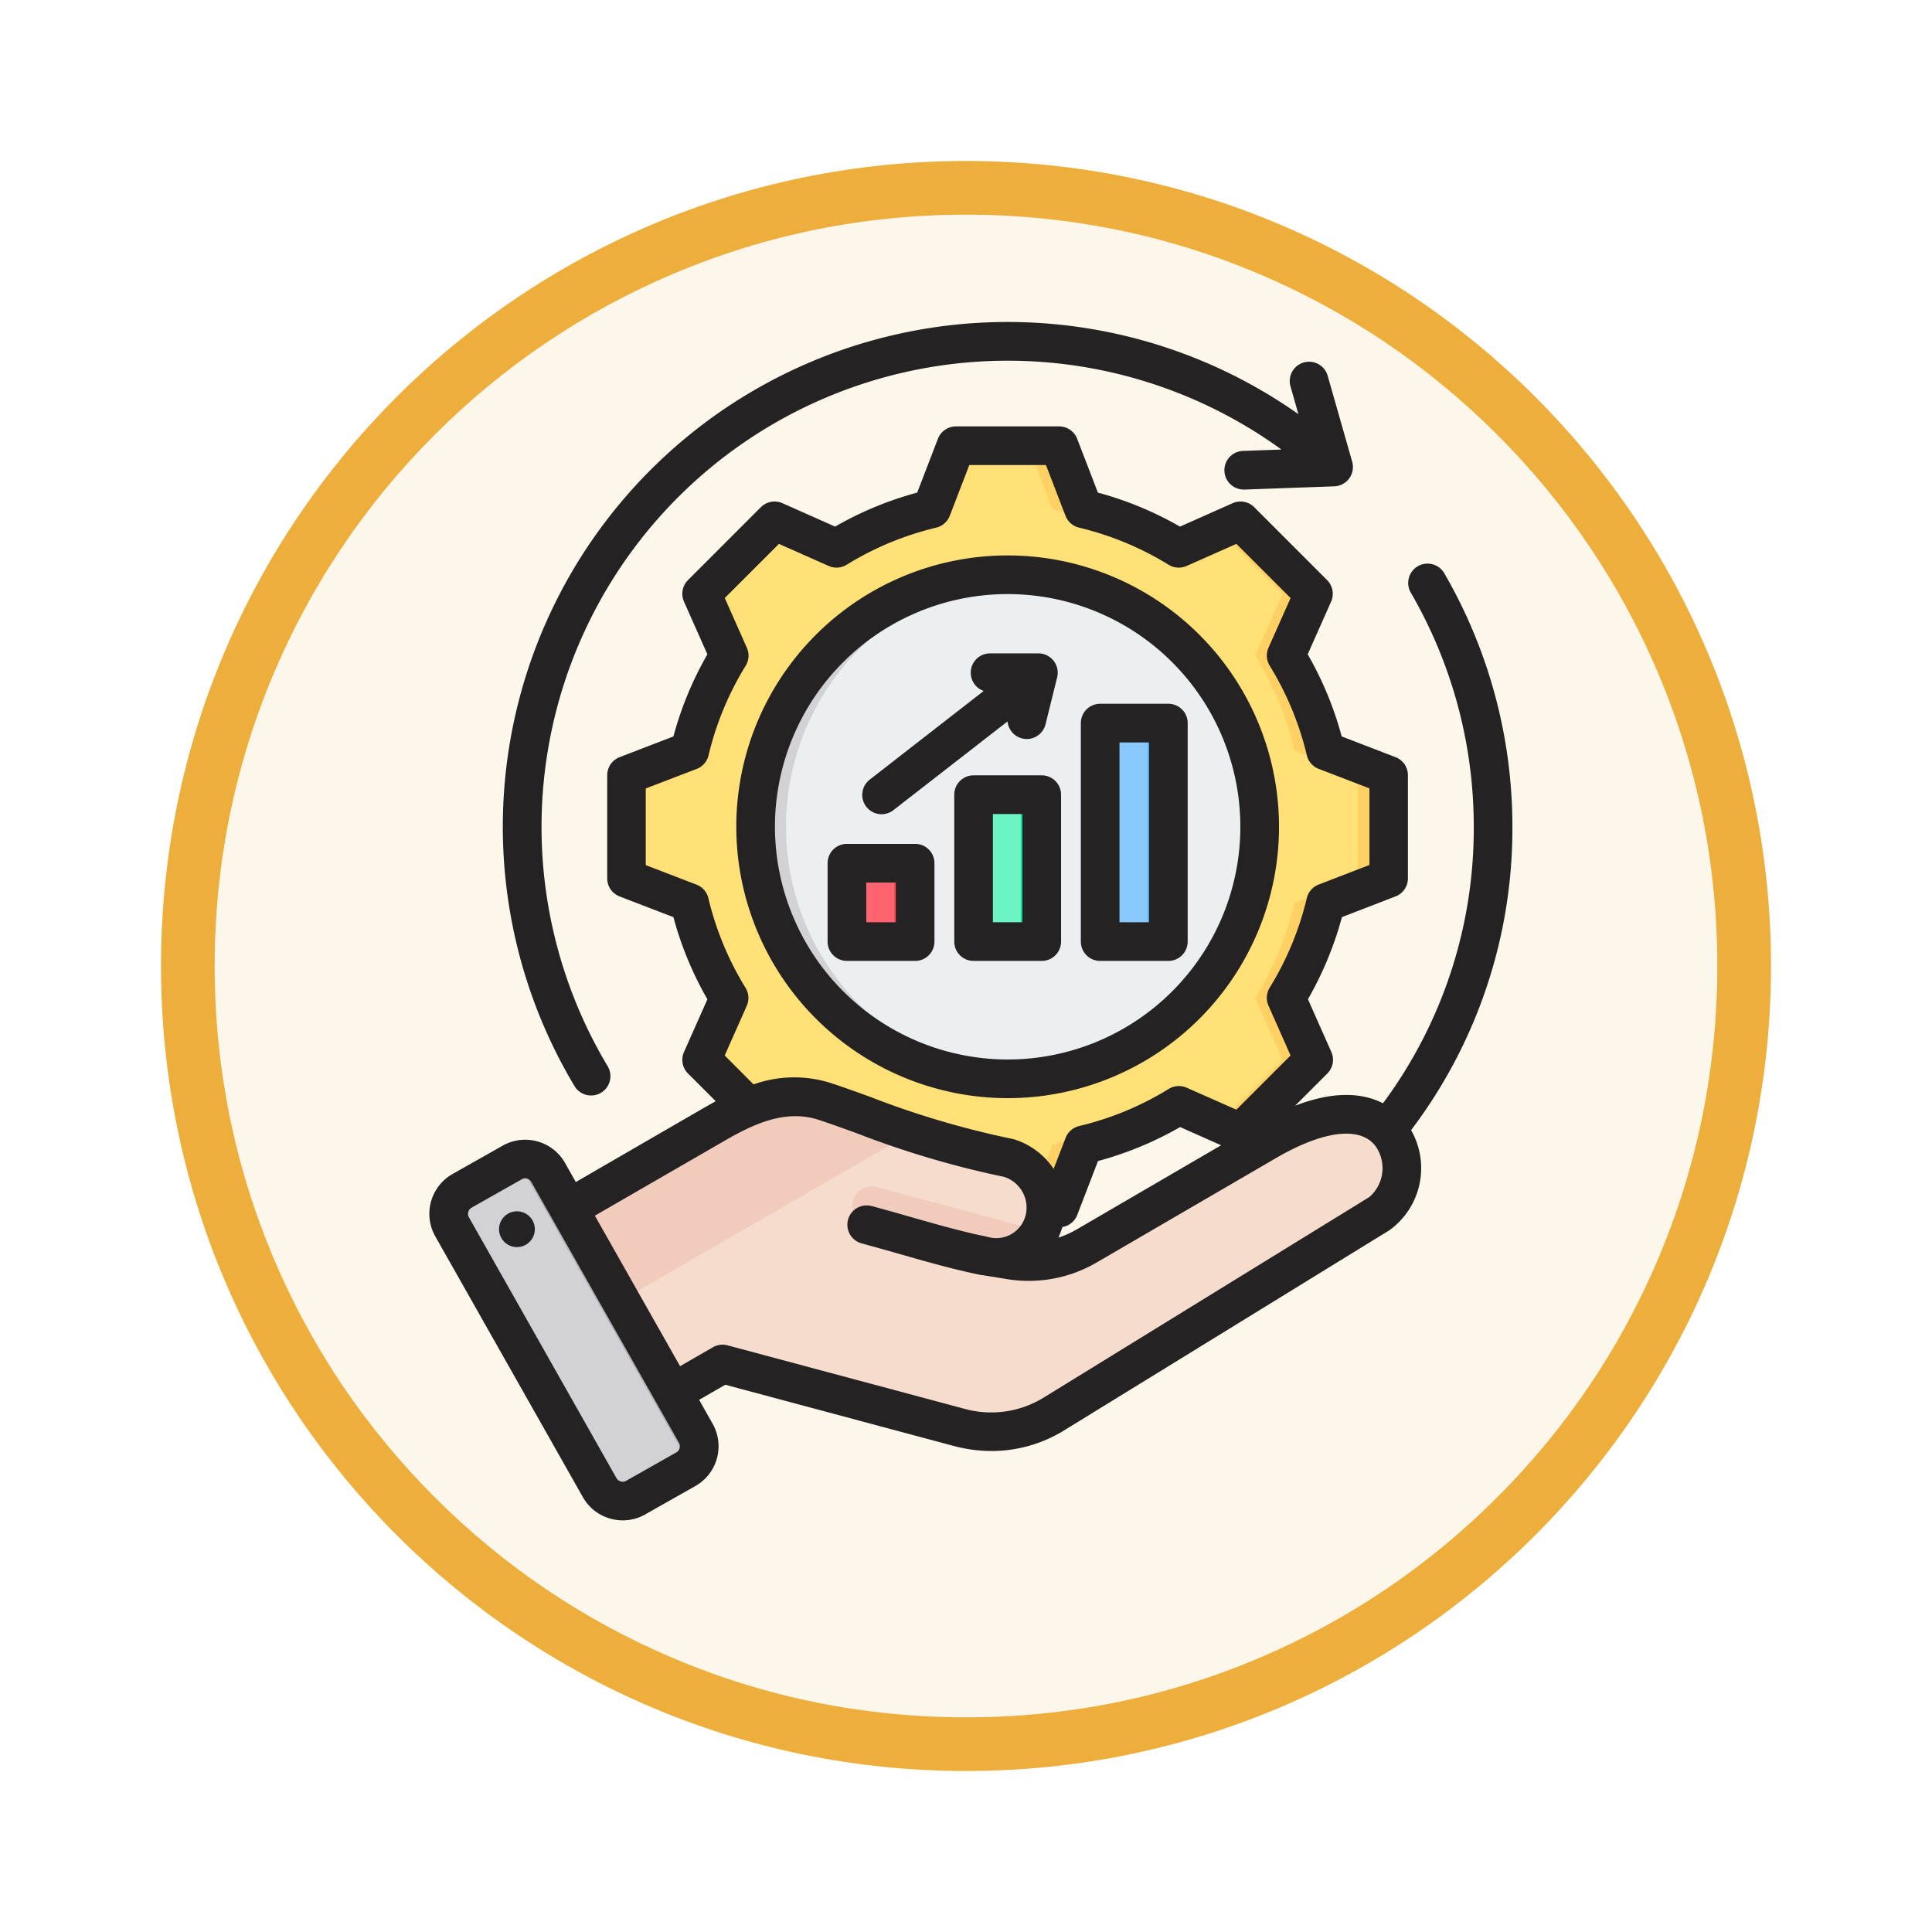 <svg xmlns="http://www.w3.org/2000/svg" xmlns:xlink="http://www.w3.org/1999/xlink" width="108" height="108" viewBox="0 0 108 108">
  <defs>
    <filter id="Trazado_982547" x="0" y="0" width="108" height="108" filterUnits="userSpaceOnUse">
      <feOffset dy="3" input="SourceAlpha"/>
      <feGaussianBlur stdDeviation="3" result="blur"/>
      <feFlood flood-opacity="0.161"/>
      <feComposite operator="in" in2="blur"/>
      <feComposite in="SourceGraphic"/>
    </filter>
  </defs>
  <g id="Grupo_1160832" data-name="Grupo 1160832" transform="translate(-171 -305)">
    <g id="Grupo_1158749" data-name="Grupo 1158749" transform="translate(0 -2673)">
      <g id="Grupo_1155827" data-name="Grupo 1155827" transform="translate(180 2984)">
        <g id="Grupo_1153134" data-name="Grupo 1153134">
          <g id="Grupo_1149598" data-name="Grupo 1149598">
            <g id="Grupo_1148770" data-name="Grupo 1148770">
              <g id="Grupo_1146954" data-name="Grupo 1146954">
                <g transform="matrix(1, 0, 0, 1, -9, -6)" filter="url(#Trazado_982547)">
                  <g id="Trazado_982547-2" data-name="Trazado 982547" transform="translate(9 6)" fill="#fdf6ea">
                    <path d="M 45 88.5 C 39.127 88.5 33.43 87.35 28.068 85.082 C 22.889 82.891 18.236 79.755 14.241 75.759 C 10.245 71.764 7.109 67.111 4.918 61.932 C 2.65 56.57 1.5 50.873 1.5 45 C 1.5 39.127 2.65 33.43 4.918 28.068 C 7.109 22.889 10.245 18.236 14.241 14.241 C 18.236 10.245 22.889 7.109 28.068 4.918 C 33.43 2.65 39.127 1.5 45 1.5 C 50.873 1.5 56.57 2.65 61.932 4.918 C 67.111 7.109 71.764 10.245 75.759 14.241 C 79.755 18.236 82.891 22.889 85.082 28.068 C 87.35 33.43 88.5 39.127 88.5 45 C 88.5 50.873 87.35 56.57 85.082 61.932 C 82.891 67.111 79.755 71.764 75.759 75.759 C 71.764 79.755 67.111 82.891 61.932 85.082 C 56.57 87.35 50.873 88.5 45 88.5 Z" stroke="none"/>
                    <path d="M 45 3 C 39.329 3 33.829 4.11 28.653 6.299 C 23.652 8.415 19.16 11.443 15.302 15.302 C 11.443 19.16 8.415 23.652 6.299 28.653 C 4.11 33.829 3 39.329 3 45 C 3 50.671 4.11 56.171 6.299 61.347 C 8.415 66.348 11.443 70.84 15.302 74.698 C 19.16 78.557 23.652 81.585 28.653 83.701 C 33.829 85.89 39.329 87 45 87 C 50.671 87 56.171 85.89 61.347 83.701 C 66.348 81.585 70.84 78.557 74.698 74.698 C 78.557 70.84 81.585 66.348 83.701 61.347 C 85.89 56.171 87 50.671 87 45 C 87 39.329 85.89 33.829 83.701 28.653 C 81.585 23.652 78.557 19.16 74.698 15.302 C 70.84 11.443 66.348 8.415 61.347 6.299 C 56.171 4.11 50.671 3 45 3 M 45 0 C 69.853 0 90 20.147 90 45 C 90 69.853 69.853 90 45 90 C 20.147 90 0 69.853 0 45 C 0 20.147 20.147 0 45 0 Z" stroke="none" fill="#edae3b"/>
                  </g>
                </g>
              </g>
            </g>
          </g>
        </g>
      </g>
    </g>
    <g id="administracion-de-empresas_2_" data-name="administracion-de-empresas (2)" transform="translate(163.144 315.003)">
      <g id="Grupo_1160831" data-name="Grupo 1160831" transform="translate(32.937 14.907)">
        <g id="Grupo_1160828" data-name="Grupo 1160828" transform="translate(9.94 0)">
          <path id="Trazado_1013741" data-name="Trazado 1013741" d="M139,62.691a18.186,18.186,0,0,1,5.325,2.207l3.46-1.537,4.078,4.078L150.329,70.9a18.183,18.183,0,0,1,2.208,5.326l3.53,1.359v5.767l-3.531,1.359a18.189,18.189,0,0,1-2.207,5.325l1.537,3.46-4.078,4.078-3.459-1.536A18.183,18.183,0,0,1,139,98.244l-1.359,3.53h-5.767l-1.359-3.531a18.186,18.186,0,0,1-5.325-2.207l-3.46,1.537-4.078-4.078,1.536-3.459a18.184,18.184,0,0,1-2.208-5.326l-3.53-1.359V77.583l3.531-1.359a18.181,18.181,0,0,1,2.208-5.325l-1.537-3.46,4.078-4.078,3.46,1.537a18.186,18.186,0,0,1,5.325-2.207l1.359-3.531h5.767Z" transform="translate(-113.453 -59.16)" fill="#ffe177" fill-rule="evenodd"/>
          <path id="Trazado_1013742" data-name="Trazado 1013742" d="M174.8,96.036l-3.46,1.537-.533-.533,3.244-1.441Q174.425,95.827,174.8,96.036Zm13.81-33.345a18.187,18.187,0,0,1,5.325,2.207l-.984.437a23.984,23.984,0,0,0-6.073-2.644l-1.359-3.531h1.732Zm5.326,33.345a18.183,18.183,0,0,1-5.326,2.208l-1.359,3.53h-1.732l1.359-3.53a23.979,23.979,0,0,0,6.075-2.645ZM170.812,63.9l.533-.533L174.8,64.9q-.379.209-.749.437Zm25.388,0,1.2-.533,4.078,4.078L199.941,70.9a18.182,18.182,0,0,1,2.208,5.326l3.53,1.359v5.767l-3.531,1.359a18.188,18.188,0,0,1-2.207,5.325l1.537,3.46L197.4,97.573l-1.2-.533,3.545-3.545-1.537-3.46a18.185,18.185,0,0,0,2.208-5.325l3.531-1.359V77.584l-3.53-1.359a18.18,18.18,0,0,0-2.208-5.326l1.536-3.459Z" transform="translate(-163.065 -59.161)" fill="#ffd064" fill-rule="evenodd"/>
          <ellipse id="Elipse_11803" data-name="Elipse 11803" cx="14.089" cy="14.089" rx="14.089" ry="14.089" transform="translate(1.379 21.308) rotate(-45)" fill="#eceff1"/>
          <path id="Trazado_1013743" data-name="Trazado 1013743" d="M180.988,112.606a14.089,14.089,0,0,0,0,28.177c.285,0,.568-.01.849-.026a14.088,14.088,0,0,1,0-28.125C181.556,112.616,181.273,112.606,180.988,112.606Z" transform="translate(-159.681 -105.388)" fill="#d1d1d6" fill-rule="evenodd"/>
        </g>
        <g id="Grupo_1160829" data-name="Grupo 1160829" transform="translate(0 36.391)">
          <path id="Trazado_1013744" data-name="Trazado 1013744" d="M67.077,336.132,77.483,330.1c1.953-1.132,3.939-1.934,6.086-1.237,2.393.776,6.3,2.443,10.287,3.162a2.891,2.891,0,0,1,2,3.463,2.8,2.8,0,0,1-3.463,2l1.393.223a6.488,6.488,0,0,0,4.46-.777l10.005-5.827c7.777-4.529,8.919,2.439,6.334,4.031L96.427,346.32a6.658,6.658,0,0,1-5.392.76l-13.17-3.529-4.877,2.816a1.97,1.97,0,0,1-2.686-.72l-3.944-6.831A1.97,1.97,0,0,1,67.077,336.132Z" transform="translate(-62.553 -328.606)" fill="#f6dccd" fill-rule="evenodd"/>
          <path id="Trazado_1013745" data-name="Trazado 1013745" d="M217.456,368.284a2.855,2.855,0,0,1-3.225,1.377c-2.157-.571-4.312-1.155-6.468-1.733a1.082,1.082,0,1,1,.56-2.091Z" transform="translate(-184.391 -360.777)" fill="#f1cbbc" fill-rule="evenodd"/>
          <path id="Trazado_1013746" data-name="Trazado 1013746" d="M67.076,336.132,77.483,330.1c1.953-1.132,3.939-1.934,6.086-1.237,1.28.415,2.995,1.085,4.922,1.729L68.332,342.233l-1.973-3.417A1.97,1.97,0,0,1,67.076,336.132Z" transform="translate(-62.553 -328.606)" fill="#f1cbbc" fill-rule="evenodd"/>
          <path id="Trazado_1013747" data-name="Trazado 1013747" d="M45.418,355.238l8.253,14.582a1.478,1.478,0,0,1-.556,2.008l-2.807,1.589a1.477,1.477,0,0,1-2.008-.556l-8.253-14.582a1.477,1.477,0,0,1,.556-2.008l2.807-1.589A1.477,1.477,0,0,1,45.418,355.238Z" transform="translate(-39.857 -350.996)" fill="#d1d1d6" fill-rule="evenodd"/>
          <path id="Trazado_1013748" data-name="Trazado 1013748" d="M74.386,365.258l1.461,2.581,1.444,2.552a1.477,1.477,0,0,1-.552,2.005l1-.567a1.477,1.477,0,0,0,.556-2.008l-1.449-2.561-2.91-5.142-2.914-5.148-.98-1.731a1.479,1.479,0,0,0-1.716-.682l1.7,3,2.91,5.142,1.449,2.561Z" transform="translate(-64.484 -350.996)" fill="#b1b1b5" fill-rule="evenodd"/>
        </g>
        <g id="Grupo_1160830" data-name="Grupo 1160830" transform="translate(22.263 15.511)">
          <path id="Trazado_1013749" data-name="Trazado 1013749" d="M205.509,232h2.19a.812.812,0,0,1,.81.81v2.76a.812.812,0,0,1-.81.81h-2.19a.812.812,0,0,1-.81-.81v-2.76A.812.812,0,0,1,205.509,232Z" transform="translate(-204.699 -224.166)" fill="#fe646f" fill-rule="evenodd"/>
          <path id="Trazado_1013750" data-name="Trazado 1013750" d="M218.261,232h1.169a.812.812,0,0,1,.81.81v2.76a.812.812,0,0,1-.81.81h-1.169a.812.812,0,0,0,.81-.81v-2.76A.812.812,0,0,0,218.261,232Z" transform="translate(-216.429 -224.166)" fill="#fd4755" fill-rule="evenodd"/>
          <path id="Trazado_1013751" data-name="Trazado 1013751" d="M257.915,203.63h2.19a.812.812,0,0,1,.81.81v6.591a.812.812,0,0,1-.81.81h-2.19a.812.812,0,0,1-.81-.81V204.44A.812.812,0,0,1,257.915,203.63Z" transform="translate(-250.027 -199.629)" fill="#6cf5c2" fill-rule="evenodd"/>
          <path id="Trazado_1013752" data-name="Trazado 1013752" d="M270.666,203.63h1.169a.812.812,0,0,1,.81.81v6.591a.812.812,0,0,1-.81.81h-1.169a.812.812,0,0,0,.81-.81V204.44A.812.812,0,0,0,270.666,203.63Z" transform="translate(-261.757 -199.629)" fill="#00e499" fill-rule="evenodd"/>
          <path id="Trazado_1013753" data-name="Trazado 1013753" d="M310.32,174.005h2.19a.812.812,0,0,1,.81.81v10.593a.812.812,0,0,1-.81.81h-2.19a.812.812,0,0,1-.81-.81V174.815A.812.812,0,0,1,310.32,174.005Z" transform="translate(-295.354 -174.005)" fill="#8ac9fe" fill-rule="evenodd"/>
          <path id="Trazado_1013754" data-name="Trazado 1013754" d="M323.072,174.005h1.169a.812.812,0,0,1,.81.81v10.593a.812.812,0,0,1-.81.81h-1.169a.812.812,0,0,0,.81-.81V174.815A.812.812,0,0,0,323.072,174.005Z" transform="translate(-307.085 -174.005)" fill="#60b7ff" fill-rule="evenodd"/>
        </g>
      </g>
      <path id="Trazado_1013755" data-name="Trazado 1013755" d="M70.437,41.552h1.65V31.5h-1.65Zm-2.161,1.08V30.418a1.08,1.08,0,0,1,1.081-1.08h3.811a1.08,1.08,0,0,1,1.08,1.08V42.632a1.08,1.08,0,0,1-1.08,1.081H69.357A1.08,1.08,0,0,1,68.276,42.632ZM65.008,35.5H63.359v6.051h1.649ZM67.17,34.42v8.212a1.081,1.081,0,0,1-1.081,1.081h-3.81A1.081,1.081,0,0,1,61.2,42.632V34.42a1.081,1.081,0,0,1,1.081-1.081h3.81A1.081,1.081,0,0,1,67.17,34.42ZM56.281,41.551h1.65V39.332h-1.65ZM55.2,43.712a1.081,1.081,0,0,1-1.081-1.081V38.251A1.081,1.081,0,0,1,55.2,37.17h3.812a1.08,1.08,0,0,1,1.08,1.081v4.381a1.08,1.08,0,0,1-1.08,1.081Zm1.938-8.2a1.08,1.08,0,0,1-.664-1.933l6.372-4.958a1.08,1.08,0,0,1,.359-2.1h0l2.7,0a1.08,1.08,0,0,1,1.045,1.344L66.3,30.491a1.08,1.08,0,0,1-1.046.817,1.05,1.05,0,0,1-.264-.033,1.079,1.079,0,0,1-.812-.95L57.8,35.284a1.077,1.077,0,0,1-.663.227ZM36.606,57.721a1,1,0,1,0,1.137.847A1,1,0,0,0,36.606,57.721Zm14.57-21.507A13.008,13.008,0,1,1,64.183,49.223,13.023,13.023,0,0,1,51.176,36.215Zm-2.161,0A15.169,15.169,0,1,1,64.183,51.384,15.186,15.186,0,0,1,49.015,36.215Zm35.832,18c-.772-1.29-2.892-1.094-5.669.524L69.171,60.564a7.53,7.53,0,0,1-5.175.91l-1.244-.2-.022,0-.022,0c-1.561-.319-3.006-.732-4.538-1.17-.694-.2-1.414-.4-2.145-.6a1.08,1.08,0,1,1,.559-2.087c.748.2,1.476.408,2.18.609,1.474.421,2.866.818,4.329,1.12a1.688,1.688,0,0,0,2.1-1.231,1.8,1.8,0,0,0-1.228-2.135,52.071,52.071,0,0,1-8.234-2.441c-.81-.293-1.51-.546-2.116-.743-1.821-.591-3.58.2-5.211,1.145L41.11,57.954l4.762,8.414,1.834-1.058a1.076,1.076,0,0,1,.819-.108L61.7,68.731a5.6,5.6,0,0,0,4.546-.637L84.4,56.914a2.131,2.131,0,0,0,.444-2.7ZM45.813,70.652a.4.4,0,0,1-.148.535l-2.808,1.589a.39.39,0,0,1-.3.035.4.4,0,0,1-.238-.183L34.068,58.043a.4.4,0,0,1,.147-.535l2.808-1.589a.38.38,0,0,1,.189-.05.433.433,0,0,1,.109.015.386.386,0,0,1,.236.184Zm4.168-20.035L48.368,49,49.6,46.222a1.083,1.083,0,0,0-.068-1.006,17.084,17.084,0,0,1-2.077-5.009,1.078,1.078,0,0,0-.662-.758l-2.839-1.092V34.073L46.8,32.981a1.078,1.078,0,0,0,.663-.758,17.1,17.1,0,0,1,2.076-5.009,1.078,1.078,0,0,0,.068-1.005l-1.235-2.782L51.4,20.4l2.782,1.236a1.08,1.08,0,0,0,1-.067,17.084,17.084,0,0,1,5.008-2.076,1.081,1.081,0,0,0,.759-.663l1.093-2.838h4.283l1.093,2.838a1.082,1.082,0,0,0,.759.663,17.085,17.085,0,0,1,5.008,2.076,1.079,1.079,0,0,0,1,.067L76.973,20.4,80,23.427l-1.236,2.781a1.083,1.083,0,0,0,.067,1,17.087,17.087,0,0,1,2.077,5.01,1.079,1.079,0,0,0,.662.758l2.839,1.092v4.283l-2.839,1.093a1.078,1.078,0,0,0-.663.758,17.084,17.084,0,0,1-2.076,5.009,1.08,1.08,0,0,0-.067,1L80,49l-3.029,3.029L74.191,50.8a1.078,1.078,0,0,0-1,.067,17.083,17.083,0,0,1-5.011,2.077,1.081,1.081,0,0,0-.757.663l-.667,1.733a4.139,4.139,0,0,0-2.181-1.644,1,1,0,0,0-.14-.036A49.945,49.945,0,0,1,56.467,51.3c-.795-.287-1.545-.558-2.184-.765A6.758,6.758,0,0,0,49.981,50.616Zm17.041,8.56a4.132,4.132,0,0,0,.219-.588,1.079,1.079,0,0,0,.835-.678L69.235,54.9A19.247,19.247,0,0,0,73.826,53l2.292,1.018L68.084,58.7a5.444,5.444,0,0,1-1.062.48Zm19.717-6a4.283,4.283,0,0,1-1.2,5.582L67.376,69.935a7.726,7.726,0,0,1-4.086,1.174,8.31,8.31,0,0,1-2.153-.291L48.4,67.405l-1.463.844.756,1.337a2.556,2.556,0,0,1-.964,3.48l-2.808,1.589a2.531,2.531,0,0,1-1.25.331,2.586,2.586,0,0,1-.689-.094,2.544,2.544,0,0,1-1.541-1.2L32.187,59.107a2.557,2.557,0,0,1,.964-3.48l2.808-1.589a2.56,2.56,0,0,1,3.48.964l.606,1.071,7.276-4.213c.179-.1.36-.2.543-.305l-1.549-1.55a1.079,1.079,0,0,1-.224-1.2l1.31-2.948a19.156,19.156,0,0,1-1.9-4.591l-3.009-1.158A1.08,1.08,0,0,1,41.8,39.1V33.331a1.08,1.08,0,0,1,.693-1.008L45.5,31.165a19.207,19.207,0,0,1,1.9-4.59l-1.31-2.949a1.079,1.079,0,0,1,.224-1.2l4.077-4.079a1.083,1.083,0,0,1,1.2-.223l2.948,1.31a19.242,19.242,0,0,1,4.589-1.9l1.159-3.009a1.08,1.08,0,0,1,1.008-.692h5.766a1.082,1.082,0,0,1,1.009.692l1.159,3.009a19.245,19.245,0,0,1,4.589,1.9l2.948-1.31a1.083,1.083,0,0,1,1.2.223l4.077,4.078a1.082,1.082,0,0,1,.224,1.2l-1.31,2.948a19.156,19.156,0,0,1,1.9,4.591l3.009,1.158a1.08,1.08,0,0,1,.693,1.008V39.1a1.08,1.08,0,0,1-.693,1.008L82.87,41.265a19.213,19.213,0,0,1-1.9,4.589l1.31,2.95a1.081,1.081,0,0,1-.224,1.2l-1.807,1.807c2.319-.9,3.891-.666,4.916-.14A25.757,25.757,0,0,0,90.24,36.215a26.026,26.026,0,0,0-3.526-13.1,1.081,1.081,0,0,1,1.868-1.088A28.205,28.205,0,0,1,92.4,36.215a27.9,27.9,0,0,1-5.662,16.956ZM39.973,50.712A28.218,28.218,0,0,1,80.438,13.149l-.446-1.563a1.081,1.081,0,0,1,2.079-.593l1.373,4.814a1.081,1.081,0,0,1-1,1.376l-5,.18H77.4a1.08,1.08,0,0,1-.038-2.16l2.128-.077A26.06,26.06,0,0,0,41.825,49.6a1.08,1.08,0,1,1-1.852,1.112Z" transform="translate(0)" fill="#242222" fill-rule="evenodd"/>
    </g>
  </g>
</svg>
